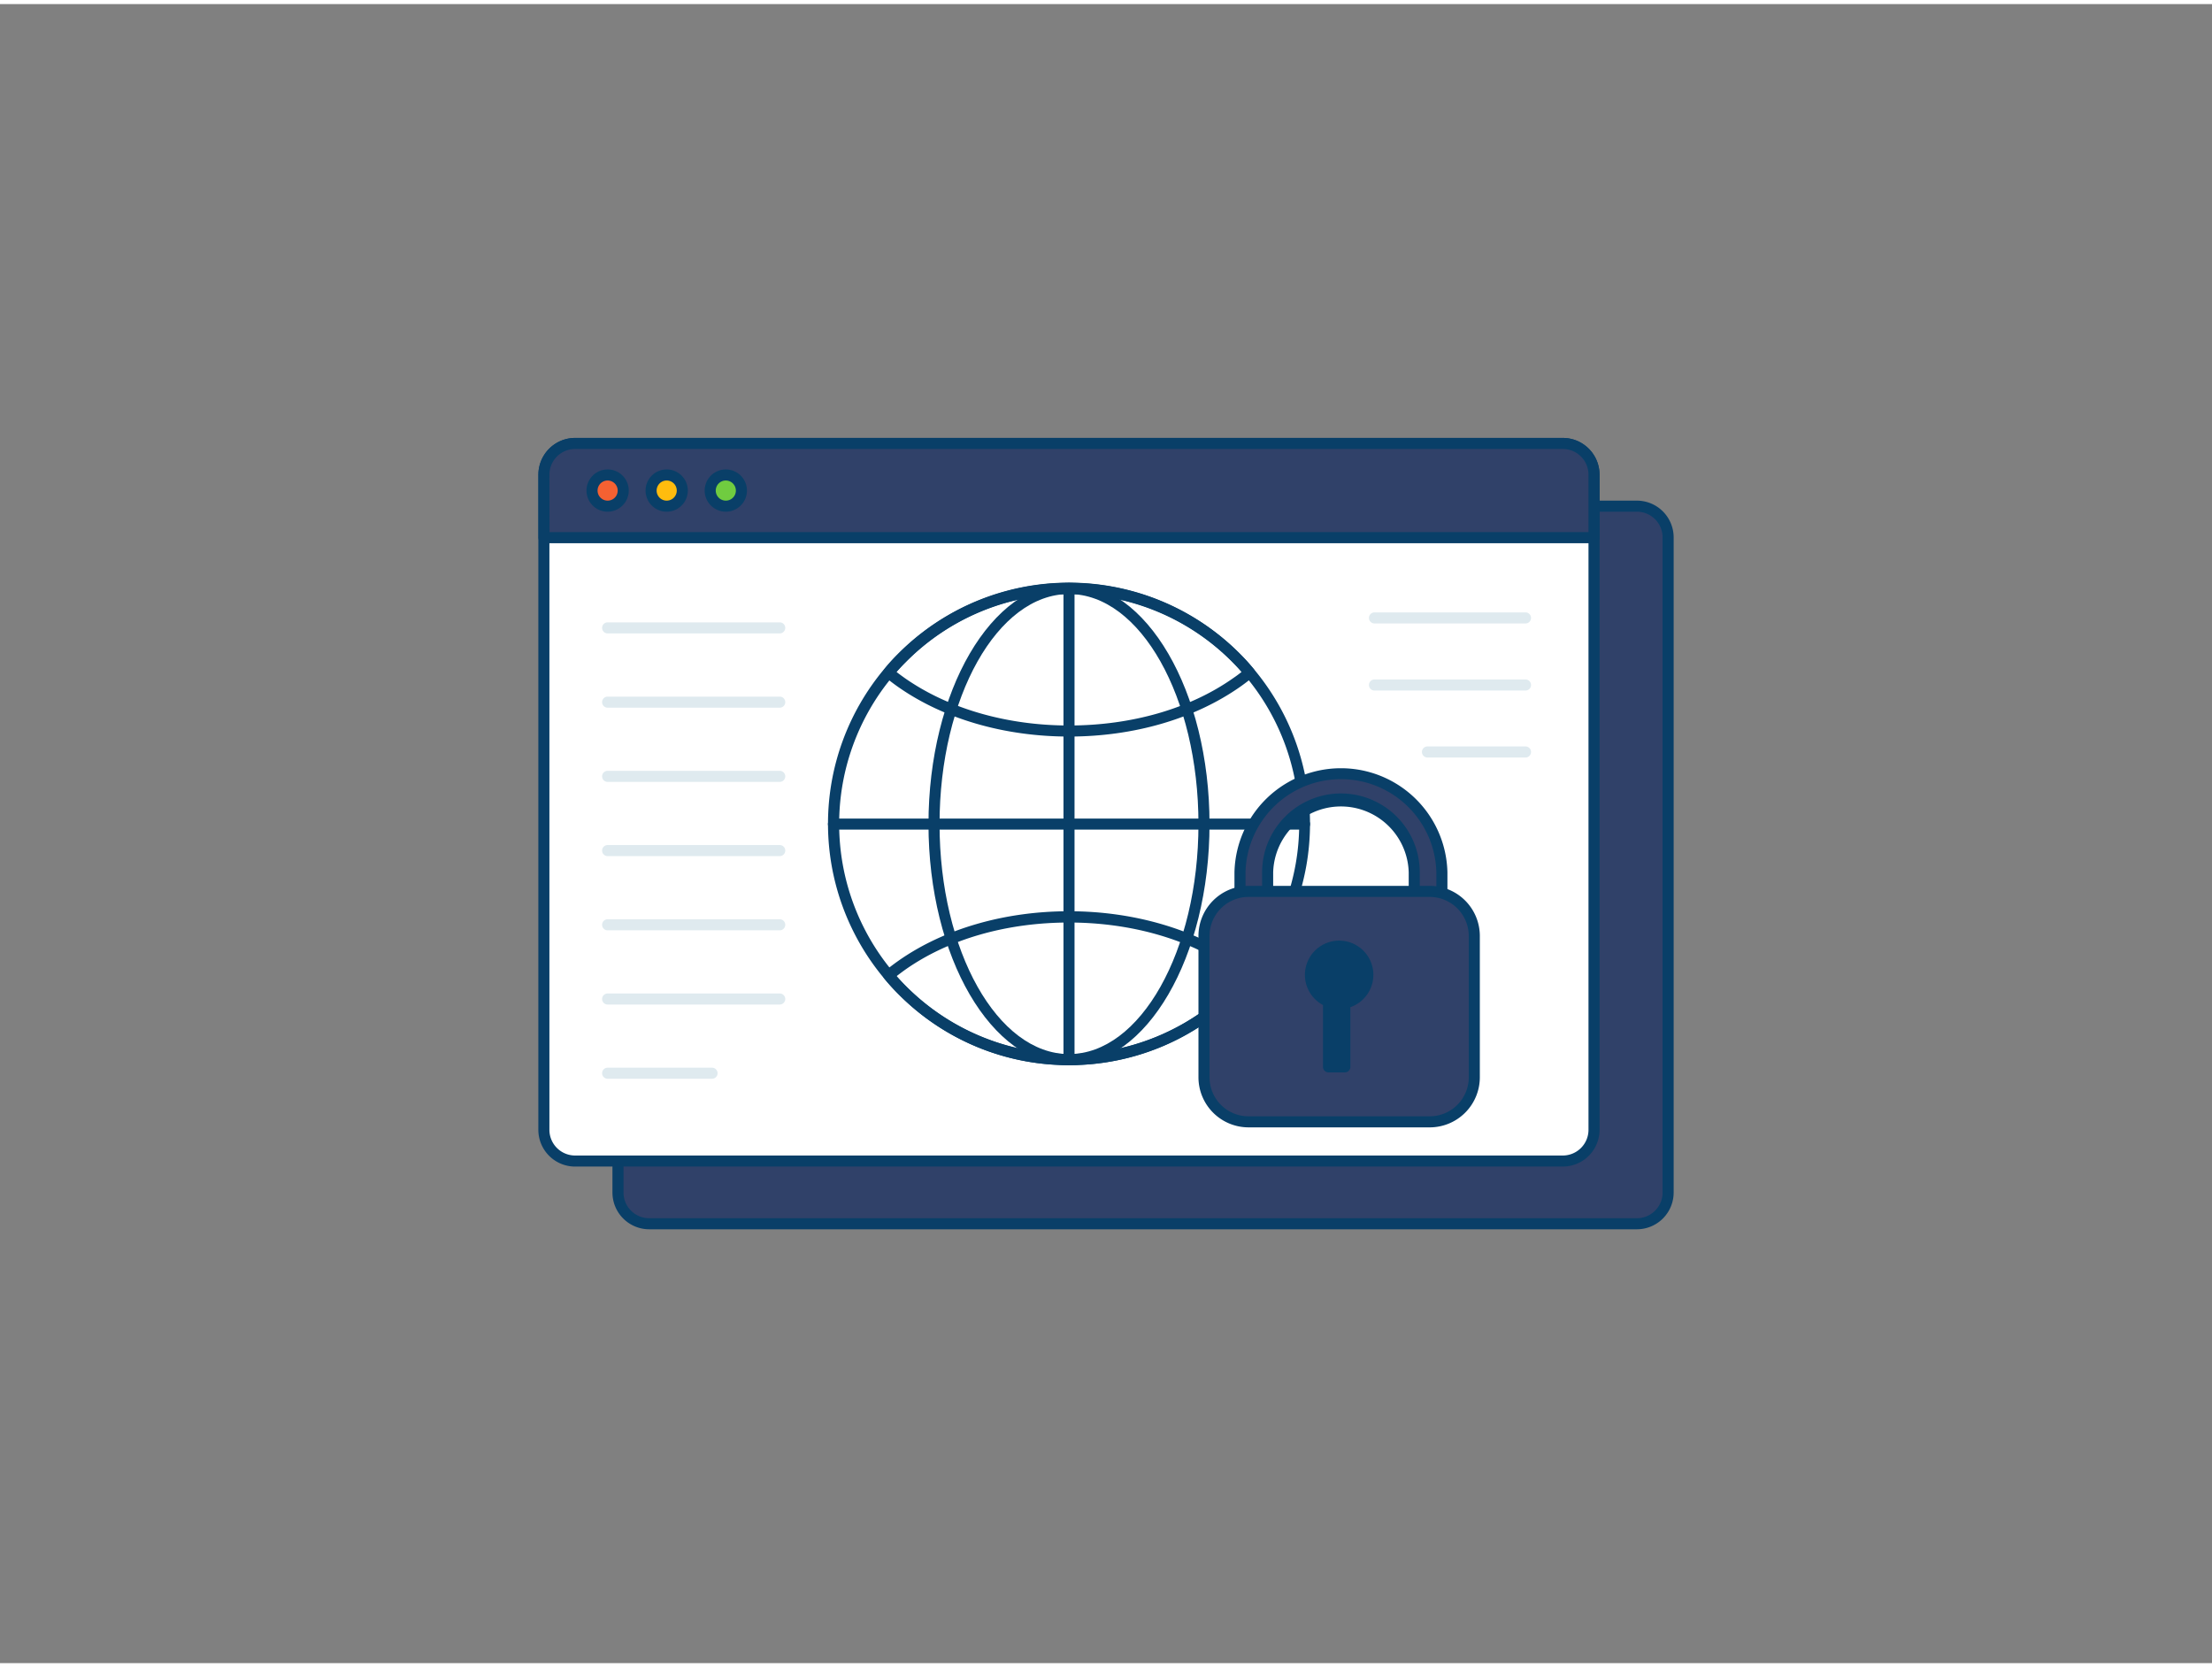 <svg xmlns="http://www.w3.org/2000/svg" viewBox="0 0 400 300" width="406" height="306" class="illustration styles_illustrationTablet__1DWOa"><rect x="0" y="0" width="400" height="300" fill="#808080" stroke="none"/><g id="_487_online_protection_outline" data-name="#487_online_protection_outline"><rect x="111.75" y="90.79" width="189.88" height="129.76" rx="5.65" fill="#304169"></rect><path d="M296,221.55H117.4a6.65,6.65,0,0,1-6.65-6.65V96.44a6.65,6.65,0,0,1,6.65-6.65H296a6.65,6.65,0,0,1,6.65,6.65V214.9A6.65,6.65,0,0,1,296,221.55ZM117.4,91.79a4.65,4.65,0,0,0-4.65,4.65V214.9a4.65,4.65,0,0,0,4.65,4.65H296a4.65,4.65,0,0,0,4.65-4.65V96.44A4.65,4.65,0,0,0,296,91.79Z" fill="#093f68"></path><rect x="98.37" y="79.45" width="189.88" height="129.76" rx="5.65" fill="#fff"></rect><path d="M282.6,210.21H104a6.65,6.65,0,0,1-6.65-6.65V85.1A6.65,6.65,0,0,1,104,78.45H282.6a6.65,6.65,0,0,1,6.65,6.65V203.56A6.65,6.65,0,0,1,282.6,210.21ZM104,80.45a4.65,4.65,0,0,0-4.65,4.65V203.56a4.65,4.65,0,0,0,4.65,4.65H282.6a4.65,4.65,0,0,0,4.65-4.65V85.1a4.65,4.65,0,0,0-4.65-4.65Z" fill="#093f68"></path><path d="M104,79.45H282.6a5.65,5.65,0,0,1,5.65,5.65v11.4a0,0,0,0,1,0,0H98.37a0,0,0,0,1,0,0V85.1A5.65,5.65,0,0,1,104,79.45Z" fill="#304169"></path><path d="M288.25,97.49H98.37a1,1,0,0,1-1-1V85.1A6.65,6.65,0,0,1,104,78.45H282.6a6.65,6.65,0,0,1,6.65,6.65V96.49A1,1,0,0,1,288.25,97.49Zm-188.88-2H287.25V85.1a4.65,4.65,0,0,0-4.65-4.65H104a4.65,4.65,0,0,0-4.65,4.65Z" fill="#093f68"></path><circle cx="109.88" cy="87.97" r="2.82" fill="#f56132"></circle><path d="M109.88,91.79A3.82,3.82,0,1,1,113.7,88,3.83,3.83,0,0,1,109.88,91.79Zm0-5.64A1.82,1.82,0,1,0,111.7,88,1.83,1.83,0,0,0,109.88,86.15Z" fill="#093f68"></path><circle cx="120.56" cy="87.97" r="2.82" fill="#ffbc0e"></circle><path d="M120.56,91.79A3.82,3.82,0,1,1,124.38,88,3.82,3.82,0,0,1,120.56,91.79Zm0-5.64A1.82,1.82,0,1,0,122.38,88,1.82,1.82,0,0,0,120.56,86.15Z" fill="#093f68"></path><circle cx="131.25" cy="87.97" r="2.82" fill="#70cc40"></circle><path d="M131.25,91.79A3.82,3.82,0,1,1,135.07,88,3.82,3.82,0,0,1,131.25,91.79Zm0-5.64A1.82,1.82,0,1,0,133.07,88,1.83,1.83,0,0,0,131.25,86.15Z" fill="#093f68"></path><path d="M235.9,148.28A42.46,42.46,0,0,1,226,175.64q-1.11,1.35-2.34,2.58a42.63,42.63,0,0,1-60.61,0q-1.23-1.23-2.34-2.58a42.62,42.62,0,0,1,0-54.74q1.11-1.35,2.34-2.58a42.58,42.58,0,0,1,60.57,0q1.23,1.23,2.34,2.58A42.42,42.42,0,0,1,235.9,148.28Z" fill="#fff"></path><path d="M193.31,191.87a43.33,43.33,0,0,1-31-13c-.83-.83-1.64-1.73-2.4-2.65a43.59,43.59,0,0,1,0-56,35,35,0,0,1,2.4-2.65,43.57,43.57,0,0,1,62,0c.84.84,1.64,1.73,2.4,2.65a43.59,43.59,0,0,1,0,56c-.75.91-1.56,1.81-2.4,2.65A43.34,43.34,0,0,1,193.31,191.87Zm0-85.2A41.25,41.25,0,0,0,163.75,119a33.67,33.67,0,0,0-2.28,2.52,41.6,41.6,0,0,0,0,53.46c.72.87,1.49,1.72,2.28,2.51a41.61,41.61,0,0,0,59.18,0,33.88,33.88,0,0,0,2.28-2.52,41.58,41.58,0,0,0,0-53.45c-.72-.88-1.49-1.72-2.28-2.52A41.26,41.26,0,0,0,193.31,106.67Z" fill="#093f68"></path><path d="M193.31,191.87a43.33,43.33,0,0,1-31-13c-.83-.83-1.64-1.73-2.4-2.65a1,1,0,0,1-.22-.74,1,1,0,0,1,.37-.68c.64-.5,1.49-1.16,2.41-1.81,8.22-5.77,19.18-8.95,30.85-8.95S216,167.27,224.17,173c.92.65,1.77,1.31,2.41,1.81a1,1,0,0,1,.37.68,1,1,0,0,1-.22.74c-.76.92-1.57,1.82-2.41,2.66A43.34,43.34,0,0,1,193.31,191.87Zm-31.2-16.08c.52.59,1.06,1.17,1.61,1.72a41.61,41.61,0,0,0,59.18,0c.56-.56,1.1-1.14,1.62-1.73-.46-.35-1-.74-1.5-1.12-7.88-5.53-18.43-8.58-29.71-8.58s-21.82,3-29.7,8.59C163.08,175.05,162.57,175.44,162.11,175.79Z" fill="#093f68"></path><path d="M193.31,132.45c-11.66,0-22.62-3.18-30.87-8.95-.81-.57-1.62-1.18-2.39-1.83a1,1,0,0,1-.13-1.4,35.48,35.48,0,0,1,2.41-2.66,43.57,43.57,0,0,1,62,0c.84.84,1.64,1.73,2.4,2.65a1,1,0,0,1-.13,1.4c-.77.65-1.58,1.26-2.39,1.83C215.94,129.27,205,132.45,193.31,132.45Zm-31.19-11.68c.48.38,1,.75,1.47,1.09,7.91,5.54,18.47,8.59,29.72,8.59s21.82-3,29.73-8.59c.5-.34,1-.71,1.47-1.09q-.78-.9-1.62-1.74a41.56,41.56,0,0,0-59.14,0C163.18,119.59,162.64,120.17,162.12,120.77Z" fill="#093f68"></path><path d="M193.31,191.87c-14,0-25.41-19.55-25.41-43.59s11.4-43.6,25.41-43.6,25.41,19.56,25.41,43.6S207.32,191.87,193.31,191.87Zm0-85.19c-12.91,0-23.41,18.66-23.41,41.6s10.5,41.59,23.41,41.59,23.41-18.66,23.41-41.59S206.21,106.68,193.31,106.68Z" fill="#093f68"></path><path d="M235.9,149.28H150.72a1,1,0,0,1,0-2H235.9a1,1,0,0,1,0,2Z" fill="#093f68"></path><path d="M193.31,191.87a1,1,0,0,1-1-1V105.68a1,1,0,0,1,2,0v85.19A1,1,0,0,1,193.31,191.87Z" fill="#093f68"></path><path d="M258.24,165.16a2.49,2.49,0,0,1-2.5-2.5V157a13.26,13.26,0,0,0-26.51,0v5.67a2.5,2.5,0,0,1-5,0V157a18.26,18.26,0,0,1,36.51,0v5.67A2.5,2.5,0,0,1,258.24,165.16Z" fill="#304169"></path><path d="M258.24,166.16a3.5,3.5,0,0,1-3.5-3.5V157a12.26,12.26,0,0,0-24.51,0v5.67a3.5,3.5,0,0,1-7,0V157a19.26,19.26,0,0,1,38.51,0v5.67A3.5,3.5,0,0,1,258.24,166.16Zm-15.76-23.42A14.27,14.27,0,0,1,256.74,157v5.67a1.5,1.5,0,0,0,3,0V157a17.26,17.26,0,0,0-34.51,0v5.67a1.5,1.5,0,0,0,3,0V157A14.26,14.26,0,0,1,242.48,142.74Z" fill="#093f68"></path><rect x="217.72" y="160.45" width="48.88" height="41.67" rx="8.06" fill="#304169"></rect><path d="M258.54,203.12H225.77a9.06,9.06,0,0,1-9.05-9.05V168.51a9.06,9.06,0,0,1,9.05-9.06h32.77a9.06,9.06,0,0,1,9.06,9.06v25.56A9.06,9.06,0,0,1,258.54,203.12Zm-32.77-41.67a7.06,7.06,0,0,0-7.05,7.06v25.56a7.05,7.05,0,0,0,7.05,7.05h32.77a7.06,7.06,0,0,0,7.06-7.05V168.51a7.07,7.07,0,0,0-7.06-7.06Z" fill="#093f68"></path><path d="M247.35,175.58a5.19,5.19,0,1,0-7.11,4.82v11.78h2.95V180.67A5.2,5.2,0,0,0,247.35,175.58Z" fill="#093f68"></path><path d="M243.19,193.18h-2.95a1,1,0,0,1-1-1V181a6.19,6.19,0,1,1,9.11-5.46,6.21,6.21,0,0,1-4.16,5.85v10.75A1,1,0,0,1,243.19,193.18Zm-1.95-2h.95V180.67a1,1,0,0,1,.8-1,4.2,4.2,0,1,0-2.38-.22,1,1,0,0,1,.63.93Z" fill="#093f68"></path><path d="M141,113.8H109.88a1,1,0,0,1,0-2H141a1,1,0,0,1,0,2Z" fill="#dfeaef"></path><path d="M141,127.23H109.88a1,1,0,0,1,0-2H141a1,1,0,0,1,0,2Z" fill="#dfeaef"></path><path d="M141,140.65H109.88a1,1,0,0,1,0-2H141a1,1,0,0,1,0,2Z" fill="#dfeaef"></path><path d="M141,154.07H109.88a1,1,0,0,1,0-2H141a1,1,0,0,1,0,2Z" fill="#dfeaef"></path><path d="M141,167.49H109.88a1,1,0,0,1,0-2H141a1,1,0,0,1,0,2Z" fill="#dfeaef"></path><path d="M141,180.91H109.88a1,1,0,1,1,0-2H141a1,1,0,0,1,0,2Z" fill="#dfeaef"></path><path d="M128.76,194.33H109.88a1,1,0,0,1,0-2h18.88a1,1,0,0,1,0,2Z" fill="#dfeaef"></path><path d="M275.86,112H248.55a1,1,0,0,1,0-2h27.31a1,1,0,0,1,0,2Z" fill="#dfeaef"></path><path d="M275.86,124.13H248.55a1,1,0,0,1,0-2h27.31a1,1,0,0,1,0,2Z" fill="#dfeaef"></path><path d="M275.86,136.24H258.13a1,1,0,0,1,0-2h17.73a1,1,0,0,1,0,2Z" fill="#dfeaef"></path></g></svg>